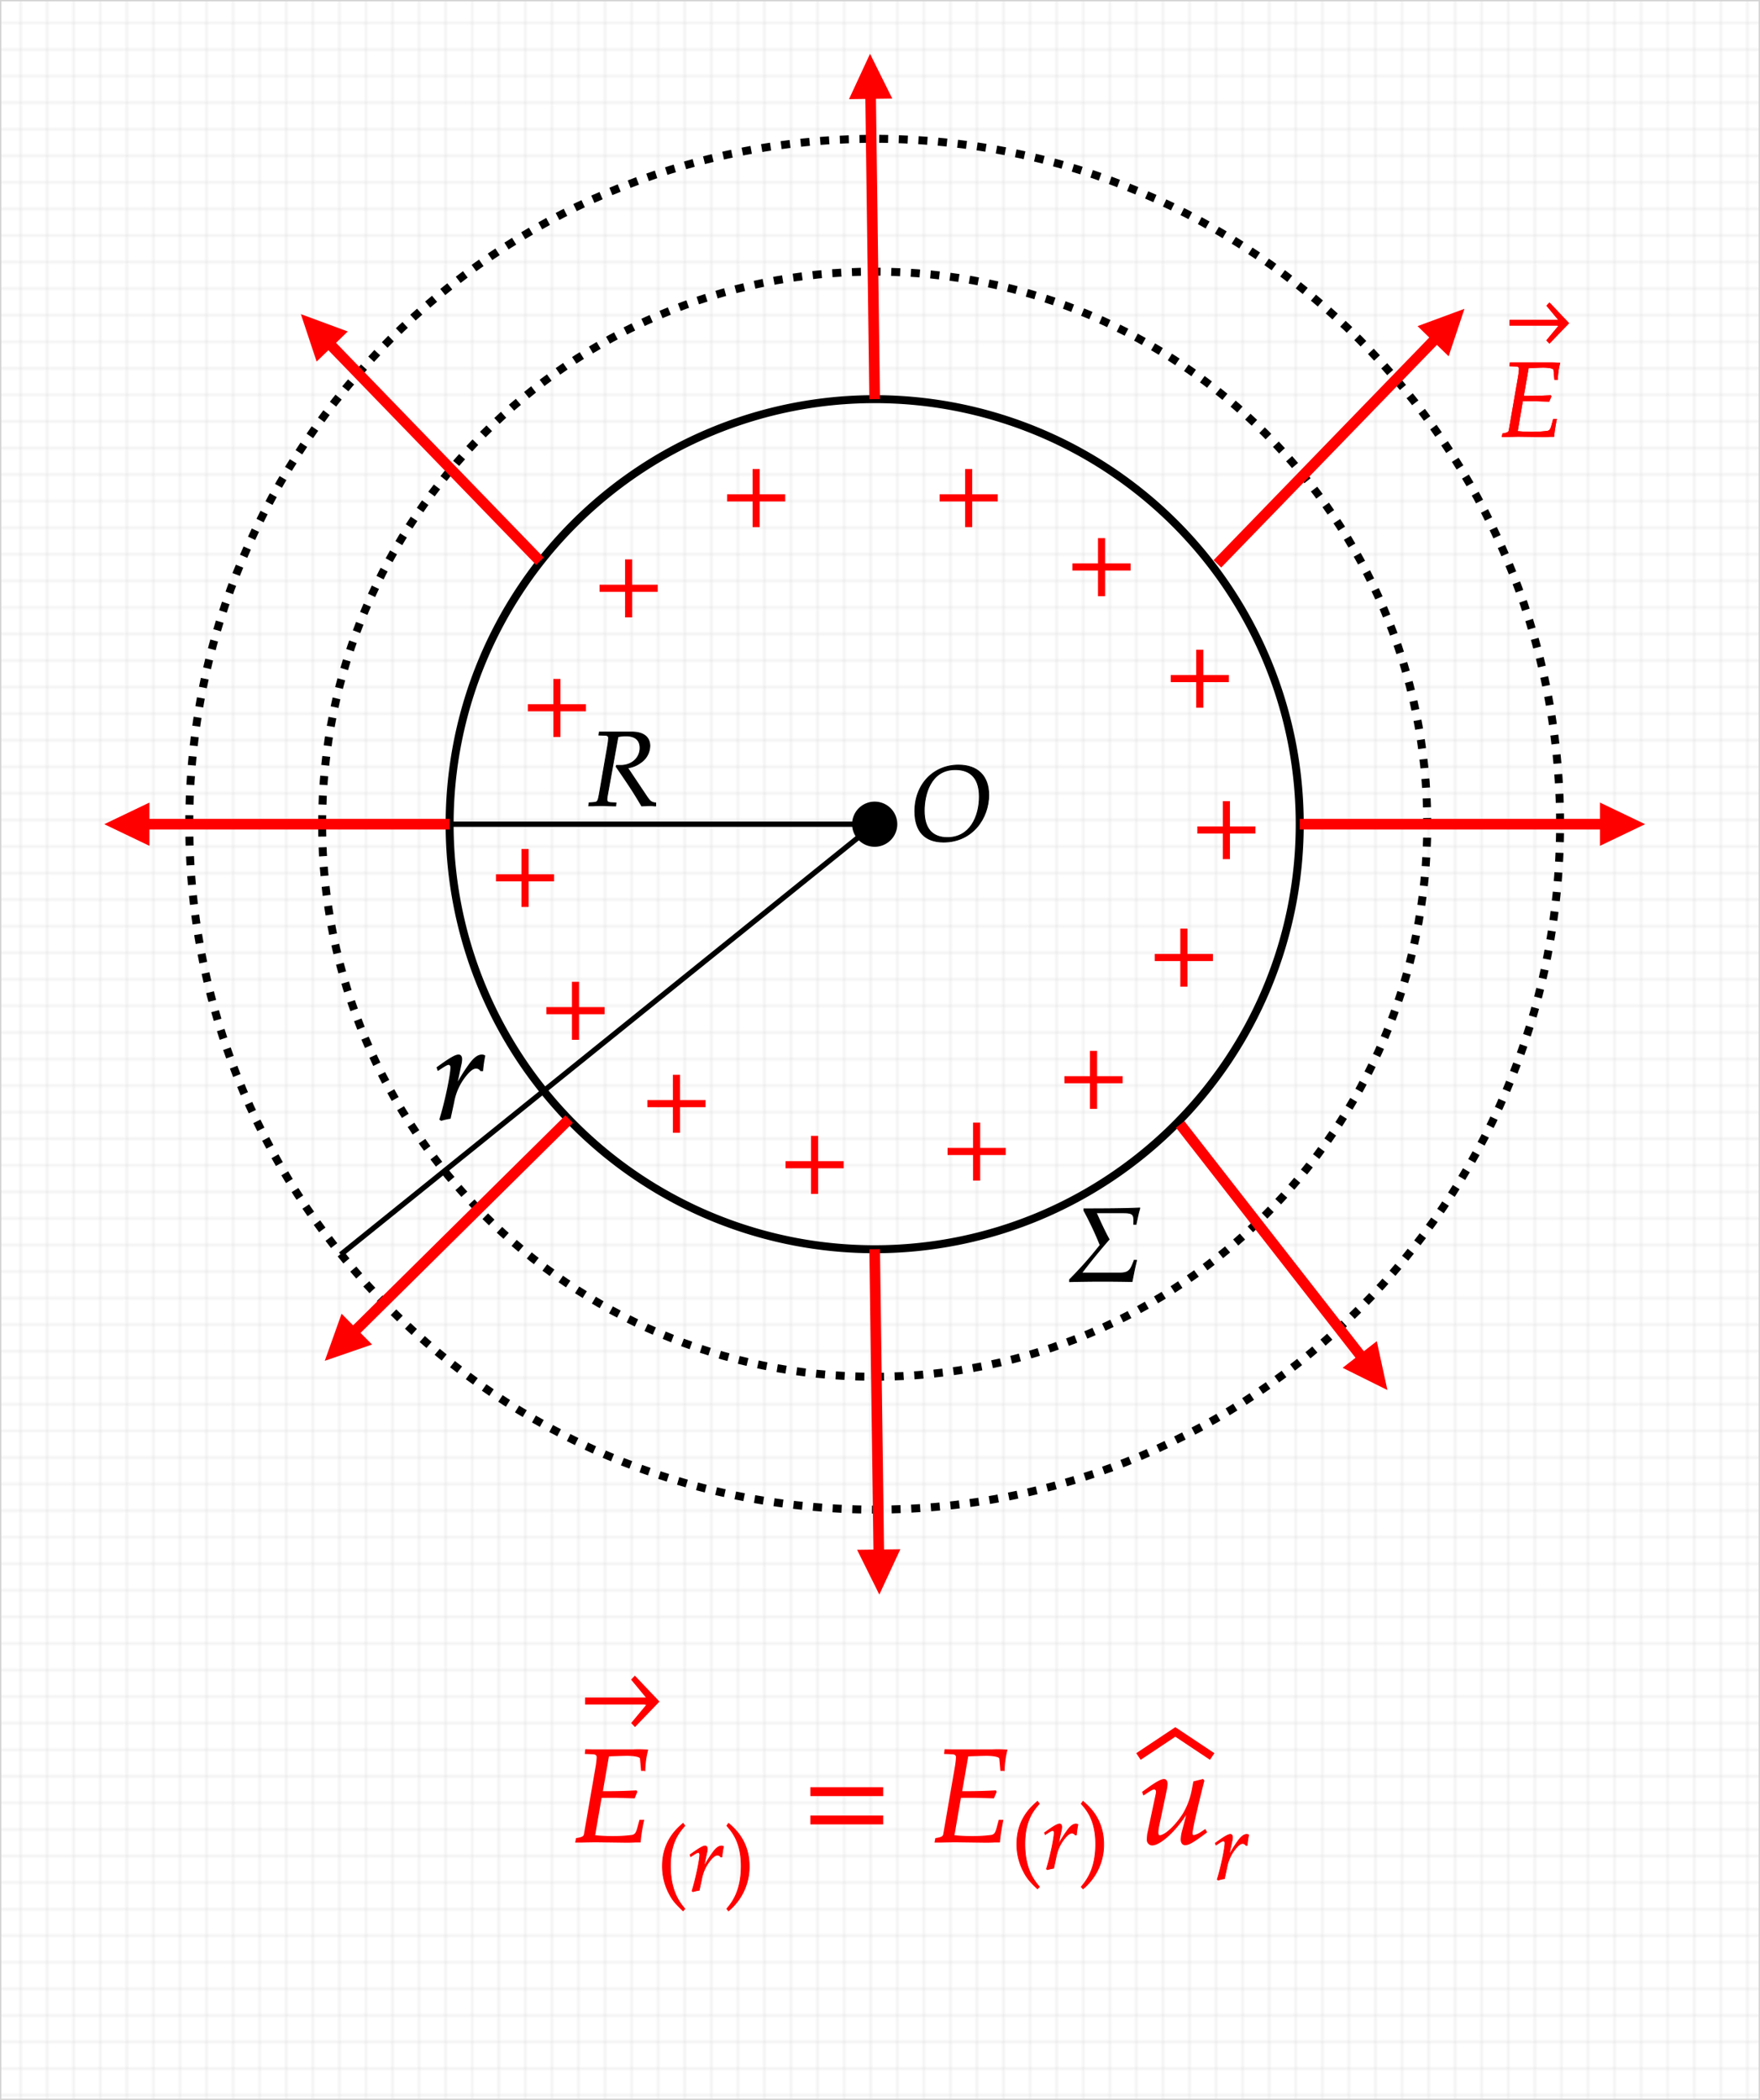 <svg id="Livello_1" data-name="Livello 1" xmlns="http://www.w3.org/2000/svg" xmlns:xlink="http://www.w3.org/1999/xlink" width="662.5" height="790.5" viewBox="0 0 662.5 790.5">
  <defs>
    <style>
      .cls-1, .cls-15, .cls-2, .cls-4, .cls-5, .cls-6, .cls-7 {
        fill: none;
      }

      .cls-2, .cls-3 {
        stroke: #d3d3d3;
        stroke-width: 0.5px;
      }

      .cls-3 {
        fill: url(#_.843999549798788);
      }

      .cls-10, .cls-11, .cls-4, .cls-5, .cls-6, .cls-9 {
        stroke: #000;
      }

      .cls-15, .cls-4, .cls-5 {
        stroke-width: 3px;
      }

      .cls-5 {
        stroke-dasharray: 3.38 4.02;
      }

      .cls-6 {
        stroke-width: 2px;
      }

      .cls-12, .cls-13, .cls-14, .cls-15, .cls-7 {
        stroke: red;
      }

      .cls-7 {
        stroke-width: 4px;
      }

      .cls-12, .cls-13, .cls-14, .cls-8 {
        fill: red;
      }

      .cls-10, .cls-11, .cls-12, .cls-13, .cls-14 {
        stroke-miterlimit: 10;
      }

      .cls-10, .cls-13 {
        stroke-width: 0.4px;
      }

      .cls-11, .cls-12 {
        stroke-width: 0.32px;
      }

      .cls-14 {
        stroke-width: 0.28px;
      }
    </style>
    <pattern id="_.843999549798788" data-name=".843999549798788" width="10" height="10" patternTransform="matrix(1, 0, 0, -1, -2.75, 848.14)" patternUnits="userSpaceOnUse" viewBox="0 0 10 10">
      <rect class="cls-1" width="10" height="10"/>
      <path class="cls-2" d="M10,10H0V0"/>
    </pattern>
  </defs>
  <rect class="cls-3" x="0.25" y="0.25" width="662" height="790"/>
  <g>
    <path class="cls-4" d="M169,310A160,160,0,1,1,329,470,160,160,0,0,1,169,310Z" transform="translate(0.25 0.25)"/>
    <path class="cls-5" d="M121,310c0-114.88,93.12-208,208-208s208,93.12,208,208S443.88,518,329,518,121,424.88,121,310Z" transform="translate(0.25 0.25)"/>
    <path class="cls-5" d="M71,310C71,167.51,186.51,52,329,52S587,167.51,587,310,471.49,568,329,568,71,452.49,71,310Z" transform="translate(0.25 0.25)"/>
    <path class="cls-6" d="M128,472,329,310" transform="translate(0.25 0.25)"/>
    <path class="cls-6" d="M170,310H329" transform="translate(0.25 0.25)"/>
    <g>
      <path class="cls-7" d="M169,310H45" transform="translate(0.25 0.25)"/>
      <path class="cls-8" d="M56,301.85,39,310l17,8.15Z" transform="translate(0.25 0.25)"/>
    </g>
    <g>
      <path class="cls-7" d="M613,310H489" transform="translate(0.25 0.25)"/>
      <path class="cls-8" d="M602,318.15,619,310l-17-8.15Z" transform="translate(0.25 0.25)"/>
    </g>
    <g>
      <path class="cls-7" d="M327.33,26,329,150" transform="translate(0.25 0.25)"/>
      <path class="cls-8" d="M335.63,36.87,327.25,20l-7.92,17.08Z" transform="translate(0.25 0.25)"/>
    </g>
    <g>
      <path class="cls-7" d="M329,470l1.67,124" transform="translate(0.25 0.25)"/>
      <path class="cls-8" d="M322.37,583.13,330.75,600l7.92-17.08Z" transform="translate(0.25 0.25)"/>
    </g>
    <g>
      <path class="cls-7" d="M444,423l74.31,95.27" transform="translate(0.25 0.25)"/>
      <path class="cls-8" d="M505.14,514.63,522,523l-4-18.39Z" transform="translate(0.25 0.25)"/>
    </g>
    <g>
      <path class="cls-7" d="M117.17,122.31,203,211" transform="translate(0.25 0.25)"/>
      <path class="cls-8" d="M130.66,124.53,113,118l5.94,17.86Z" transform="translate(0.25 0.25)"/>
    </g>
    <g>
      <path class="cls-7" d="M546.83,120.31,458,212" transform="translate(0.25 0.25)"/>
      <path class="cls-8" d="M545.05,133.86,551,116l-17.66,6.52Z" transform="translate(0.25 0.25)"/>
    </g>
    <g>
      <path class="cls-7" d="M214,421l-87.73,86.78" transform="translate(0.25 0.25)"/>
      <path class="cls-8" d="M128.33,494.27,122,512l17.8-6.14Z" transform="translate(0.25 0.25)"/>
    </g>
    <path class="cls-9" d="M321,310a8,8,0,1,1,8,8A8,8,0,0,1,321,310Z" transform="translate(0.25 0.25)"/>
  </g>
  <path class="cls-10" d="M181.4,402.75a46.38,46.38,0,0,1,.8-5.55,2.25,2.25,0,0,0-1-.3c-1.55,0-3.1,1.2-4.9,3.75a61.65,61.65,0,0,0-4.7,7.55l1.6-7.6a9.17,9.17,0,0,0,.3-2.1c0-1-.4-1.6-1.15-1.6-1,0-2.95,1.05-6.65,3.7l-1.4,1,.35,1,1.6-1.05c1.4-.9,1.95-1.15,2.4-1.15s.85.45.85,1.1c0,2.9-2.15,13.2-4.15,19.6l.5.35a27.17,27.17,0,0,1,2.7-.65l.65-.1,1.3-6a21.9,21.9,0,0,1,4.25-9.65c1.7-2.2,3.05-3.25,4.15-3.25a2.07,2.07,0,0,1,1.8.95Z" transform="translate(0.25 0.25)"/>
  <path class="cls-11" d="M225.2,276.44l2.24.08c1,0,1.4.36,1.4,1.08a24.69,24.69,0,0,1-.36,3l-3,17.36c-.64,3.64-.72,3.72-2.32,3.88l-1.64.12-.16,1.12,1.68,0c1.88-.08,2.64-.08,3.6-.08l3.88.12h1l.12-1.12-2-.12c-1.08-.08-1.44-.4-1.44-1.2a7.75,7.75,0,0,1,.16-1.4l4-22.2a13.56,13.56,0,0,1,3-.32c3.48,0,5.32,1.56,5.32,4.52,0,3.8-3.12,6.6-7.28,6.6H231.8l-.12.44c5.36,7.8,6.6,9.72,9.6,14.8l3.4-.12s.6,0,1.36.12h.52V302c-1.6-.2-2-.52-3.2-2.2l-7.36-11a10.28,10.28,0,0,0,4.8-1.92,7.76,7.76,0,0,0,3.56-6.32c0-3.44-2.56-5.32-7-5.24h-12Z" transform="translate(0.25 0.25)"/>
  <path class="cls-11" d="M371.92,299c0-7.12-4.16-11.24-11.36-11.24-9.48,0-16.44,7.32-16.44,17.36,0,7.56,3.76,11.6,10.8,11.6C365.8,316.72,371.92,307.72,371.92,299Zm-3.52.64c0,7.52-3.56,15.4-12,15.4-5.76,0-8.76-3.44-8.76-10.12,0-5.92,2.32-15.48,11.68-15.48C364,289.44,368.4,291.6,368.4,299.64Z" transform="translate(0.25 0.25)"/>
  <path class="cls-12" d="M247.16,222.36V220h-9.6v-9.52H235.2V220h-9.6v2.36h9.6V232h2.36v-9.64Z" transform="translate(0.25 0.25)"/>
  <path class="cls-12" d="M295.16,188.36V186h-9.6v-9.52H283.2V186h-9.6v2.36h9.6V198h2.36v-9.64Z" transform="translate(0.25 0.25)"/>
  <path class="cls-12" d="M375.16,188.36V186h-9.6v-9.52H363.2V186h-9.6v2.36h9.6V198h2.36v-9.64Z" transform="translate(0.25 0.25)"/>
  <path class="cls-12" d="M425.16,214.36V212h-9.6v-9.52H413.2V212h-9.6v2.36h9.6V224h2.36v-9.64Z" transform="translate(0.25 0.25)"/>
  <path class="cls-12" d="M462.16,256.36V254h-9.6v-9.52H450.2V254h-9.6v2.36h9.6V266h2.36v-9.64Z" transform="translate(0.25 0.25)"/>
  <path class="cls-12" d="M472.16,313.36V311h-9.6v-9.52H460.2V311h-9.6v2.36h9.6V323h2.36v-9.64Z" transform="translate(0.25 0.25)"/>
  <path class="cls-12" d="M456.16,361.36V359h-9.6v-9.52H444.2V359h-9.6v2.36h9.6V371h2.36v-9.64Z" transform="translate(0.25 0.25)"/>
  <path class="cls-12" d="M422.16,407.36V405h-9.6v-9.52H410.2V405h-9.6v2.36h9.6V417h2.36v-9.64Z" transform="translate(0.25 0.25)"/>
  <path class="cls-12" d="M378.16,434.36V432h-9.6v-9.52H366.2V432h-9.6v2.36h9.6V444h2.36v-9.64Z" transform="translate(0.25 0.25)"/>
  <path class="cls-12" d="M317.16,439.36V437h-9.6v-9.52H305.2V437h-9.6v2.36h9.6V449h2.36v-9.64Z" transform="translate(0.25 0.25)"/>
  <path class="cls-12" d="M265.16,416.36V414h-9.6v-9.52H253.2V414h-9.6v2.36h9.6V426h2.36v-9.64Z" transform="translate(0.25 0.25)"/>
  <path class="cls-12" d="M227.16,381.36V379h-9.6v-9.52H215.2V379h-9.6v2.36h9.6V391h2.36v-9.64Z" transform="translate(0.25 0.25)"/>
  <path class="cls-12" d="M208.16,331.36V329h-9.6v-9.52H196.2V329h-9.6v2.36h9.6V341h2.36v-9.64Z" transform="translate(0.25 0.25)"/>
  <path class="cls-12" d="M220.16,267.36V265h-9.6v-9.52H208.2V265h-9.6v2.36h9.6V277h2.36v-9.64Z" transform="translate(0.25 0.25)"/>
  <path class="cls-11" d="M425.88,482.16c.52-2.64,1-5.24,1.68-7.88v-.12h-.88v.12c-1.36,3.28-1.68,4.68-5.48,4.68H406.88c3.32-4.32,6.8-8.6,10.36-12.68-1.8-3.24-3.32-6.68-4.84-10h10.12c4,0,4.16.68,4,4.32h.88v-.16c.44-1.88.76-3.84,1.36-5.72v-.24c-7,.32-14.08.28-21,.32v.64a120.72,120.72,0,0,1,6.12,13,147.81,147.81,0,0,1-11.52,13v.76C410.24,482,418,482,425.88,482.16Z" transform="translate(0.25 0.25)"/>
  <g>
    <path class="cls-12" d="M572.84,150.62h4.68l5.28.16.76-1.8-.16-.28c-3.24.16-5.64.24-8.76.24h-1.48l1.88-10.8c1.28,0,4.6-.16,5.48-.16,2.48,0,4.12.36,4.16,1l.32,3.56h1a27,27,0,0,1,.84-6.08c-.84-.08-2-.12-2.76-.12-.12,0-.56,0-1.52,0l-4.8,0c-.36,0-7.32,0-7.72,0l-1.8,0-.12,1.12,2.16.08c1,0,1.4.36,1.4,1.08a24.69,24.69,0,0,1-.36,3l-3.48,20.16c-.16.72-.64,1-2.4,1.28l-.2,1,1.64,0c1.24,0,3.72-.08,4.52-.08l9,.12c.56,0,1.56,0,2.88-.08l1.32,0,.16-1.44c.08-.8.28-2,.64-4l.2-1h-1.08l-.64,2.4c-.4,1.44-.76,1.92-1.64,2.12a46.29,46.29,0,0,1-5.88.36,53.7,53.7,0,0,1-5.48-.28Z" transform="translate(0.25 0.25)"/>
    <path class="cls-8" d="M590.39,121.41,583,113.6l-1.15,1.22,4.54,5.47H586v2.12h.36l-4.54,5.47L583,129.1Zm-22.43.9h21.35v-2.12H568Z" transform="translate(0.25 0.25)"/>
  </g>
  <g>
    <path class="cls-12" d="M572.84,150.62h4.68l5.28.16.76-1.8-.16-.28c-3.24.16-5.64.24-8.76.24h-1.48l1.88-10.8c1.28,0,4.6-.16,5.48-.16,2.48,0,4.12.36,4.16,1l.32,3.56h1a27,27,0,0,1,.84-6.08c-.84-.08-2-.12-2.76-.12-.12,0-.56,0-1.52,0l-4.8,0c-.36,0-7.32,0-7.72,0l-1.8,0-.12,1.12,2.16.08c1,0,1.4.36,1.4,1.08a24.69,24.69,0,0,1-.36,3l-3.48,20.16c-.16.72-.64,1-2.4,1.28l-.2,1,1.64,0c1.24,0,3.72-.08,4.52-.08l9,.12c.56,0,1.56,0,2.88-.08l1.32,0,.16-1.44c.08-.8.28-2,.64-4l.2-1h-1.08l-.64,2.4c-.4,1.44-.76,1.92-1.64,2.12a46.29,46.29,0,0,1-5.88.36,53.7,53.7,0,0,1-5.48-.28Z" transform="translate(0.25 0.25)"/>
    <path class="cls-8" d="M590.39,121.41,583,113.6l-1.15,1.22,4.54,5.47H586v2.12h.36l-4.54,5.47L583,129.1Zm-22.43.9h21.35v-2.12H568Z" transform="translate(0.25 0.25)"/>
  </g>
  <g>
    <g>
      <path class="cls-13" d="M226.05,676.3h5.85l6.6.2.95-2.25-.2-.35c-4.05.2-7.05.3-10.95.3h-1.85l2.35-13.5c1.6-.05,5.75-.2,6.85-.2,3.1,0,5.15.45,5.2,1.2l.4,4.45h1.2a33.79,33.79,0,0,1,1.05-7.6c-1.05-.1-2.55-.15-3.45-.15-.15,0-.7,0-1.9.05l-6,0c-.45,0-9.15,0-9.65,0l-2.25-.05-.15,1.4,2.7.1c1.2.05,1.75.45,1.75,1.35a30.86,30.86,0,0,1-.45,3.8l-4.35,25.2c-.2.9-.8,1.25-3,1.6l-.25,1.3,2.05,0c1.55-.05,4.65-.1,5.65-.1l11.25.15c.7,0,2,0,3.6-.1l1.65,0,.2-1.8c.1-1,.35-2.5.8-5L242,685H240.6l-.8,3c-.5,1.8-1,2.4-2.05,2.65a57.86,57.86,0,0,1-7.35.45,67.13,67.13,0,0,1-6.85-.35Z" transform="translate(0.25 0.25)"/>
      <path class="cls-8" d="M248,640.27l-9.27-9.77L237.29,632l5.67,6.84h-.45v2.66H243l-5.67,6.84,1.44,1.53ZM220,641.39h26.7v-2.66H220Z" transform="translate(0.25 0.25)"/>
    </g>
    <g>
      <path class="cls-14" d="M252.11,702.19c0-9.1,3.4-12.81,5.43-15.19l-.67-.91c-2,1.79-7.77,6.44-7.77,16.1a22,22,0,0,0,2.56,10.43c1.22,2.35,2.34,3.71,5.21,6.41l.67-.74C255.93,716.3,252.11,712,252.11,702.19Z" transform="translate(0.25 0.25)"/>
      <path class="cls-14" d="M271.51,698.73a31.7,31.7,0,0,1,.56-3.89,1.68,1.68,0,0,0-.7-.21c-1.09,0-2.17.84-3.43,2.63a42.92,42.92,0,0,0-3.29,5.28l1.12-5.32a6.38,6.38,0,0,0,.21-1.47c0-.7-.28-1.12-.81-1.12-.73,0-2.06.74-4.65,2.59l-1,.7.24.7,1.12-.73c1-.63,1.37-.81,1.68-.81s.6.32.6.77c0,2-1.51,9.24-2.91,13.72l.35.25c.53-.18,1.09-.28,1.89-.46l.46-.07.91-4.2a15.31,15.31,0,0,1,3-6.75c1.19-1.54,2.14-2.28,2.91-2.28a1.46,1.46,0,0,1,1.26.67Z" transform="translate(0.25 0.25)"/>
      <path class="cls-14" d="M274,686.09l-.66.91c1.92,2.24,5.42,6.09,5.42,15.19,0,9.66-3.64,13.9-5.42,16.1l.66.74a21.49,21.49,0,0,0,7.77-16.8C281.77,692.53,276,687.88,274,686.09Z" transform="translate(0.25 0.25)"/>
    </g>
    <g>
      <path class="cls-14" d="M385.53,693.91c0-9.1,3.4-12.81,5.43-15.19l-.67-.91c-2,1.79-7.77,6.44-7.77,16.1a22,22,0,0,0,2.56,10.43c1.22,2.35,2.34,3.71,5.21,6.41L391,710C389.35,708,385.53,703.75,385.53,693.91Z" transform="translate(0.25 0.25)"/>
      <path class="cls-14" d="M404.93,690.45a31.7,31.7,0,0,1,.56-3.89,1.68,1.68,0,0,0-.7-.21c-1.09,0-2.17.84-3.43,2.63a42.92,42.92,0,0,0-3.29,5.28l1.12-5.32a6.38,6.38,0,0,0,.21-1.47c0-.7-.28-1.12-.81-1.12-.73,0-2.06.74-4.65,2.59l-1,.7.24.7,1.12-.73c1-.63,1.37-.81,1.68-.81s.6.32.6.77c0,2-1.51,9.24-2.91,13.72l.35.25c.53-.18,1.09-.28,1.89-.46l.46-.07.91-4.2a15.31,15.31,0,0,1,3-6.75c1.19-1.54,2.14-2.28,2.91-2.28a1.46,1.46,0,0,1,1.26.67Z" transform="translate(0.25 0.25)"/>
      <path class="cls-14" d="M407.43,677.81l-.67.91c1.93,2.24,5.43,6.09,5.43,15.19,0,9.66-3.64,13.9-5.43,16.1l.67.74A21.52,21.52,0,0,0,415.2,694C415.2,684.25,409.42,679.6,407.43,677.81Z" transform="translate(0.25 0.25)"/>
    </g>
    <path class="cls-13" d="M332,675.65V672.7h-27v2.95Zm0,10.65v-2.95h-27v2.95Z" transform="translate(0.25 0.25)"/>
    <path class="cls-13" d="M361.3,676.3h5.85l6.6.2.95-2.25-.2-.35c-4.05.2-7.05.3-10.95.3H361.7l2.35-13.5c1.6-.05,5.75-.2,6.85-.2,3.1,0,5.15.45,5.2,1.2l.4,4.45h1.2a33.79,33.79,0,0,1,1.05-7.6c-1.05-.1-2.55-.15-3.45-.15-.15,0-.7,0-1.9.05l-6,0c-.45,0-9.15,0-9.65,0l-2.25-.05-.15,1.4,2.7.1c1.2.05,1.75.45,1.75,1.35a30.86,30.86,0,0,1-.45,3.8L355,690.25c-.2.9-.8,1.25-3,1.6l-.25,1.3,2.05,0c1.55-.05,4.65-.1,5.65-.1l11.25.15c.7,0,1.95,0,3.6-.1l1.65,0,.2-1.8c.1-1,.35-2.5.8-5l.25-1.3h-1.35l-.8,3c-.5,1.8-.95,2.4-2.05,2.65a57.86,57.86,0,0,1-7.35.45,67.13,67.13,0,0,1-6.85-.35Z" transform="translate(0.25 0.25)"/>
    <g>
      <path class="cls-13" d="M452.89,670.08l-.35-.45-3.4.85-.5,2.55a27.45,27.45,0,0,1-3.55,9.65c-2.95,4.55-6.85,8.1-8.85,8.1-.4,0-.65-.45-.65-1.3a12.83,12.83,0,0,1,.35-2.6l2.85-13.55a11.85,11.85,0,0,0,.25-2.15c0-.95-.45-1.55-1.15-1.55-1,0-2.9,1-6.6,3.7l-1.4,1,.35,1,1.6-1.05c1.4-.9,2-1.15,2.4-1.15a1,1,0,0,1,.85,1,5.51,5.51,0,0,1-.1.9l-3.15,14.85a15.28,15.28,0,0,0-.2,2.35,1.88,1.88,0,0,0,1.75,2c3.15,0,9.2-5.6,13.4-12.5l-1.85,7.1a13.63,13.63,0,0,0-.55,3.3c0,1.25.55,2,1.5,2,1.3,0,3.1-1,8-4.7l-.5-.9-1.3.85a7.67,7.67,0,0,1-3,1.35c-.4,0-.65-.35-.65-.85C448.39,688.13,452.14,672.93,452.89,670.08Z" transform="translate(0.25 0.25)"/>
      <polyline class="cls-15" points="428.54 661.2 442.42 651.95 456.29 661.2"/>
    </g>
    <path class="cls-14" d="M469.21,694.37a33.14,33.14,0,0,1,.56-3.89,1.48,1.48,0,0,0-.7-.21c-1.08,0-2.17.84-3.43,2.62a45,45,0,0,0-3.29,5.29l1.12-5.32a6.45,6.45,0,0,0,.21-1.47c0-.7-.28-1.12-.8-1.12-.74,0-2.07.73-4.66,2.59l-1,.7.25.7,1.12-.73c1-.64,1.36-.81,1.68-.81s.59.31.59.77c0,2-1.5,9.24-2.9,13.72l.35.25a18.19,18.19,0,0,1,1.89-.46l.45-.07.91-4.2a15.32,15.32,0,0,1,3-6.75c1.19-1.54,2.13-2.28,2.9-2.28a1.44,1.44,0,0,1,1.26.67Z" transform="translate(0.25 0.25)"/>
  </g>
</svg>
